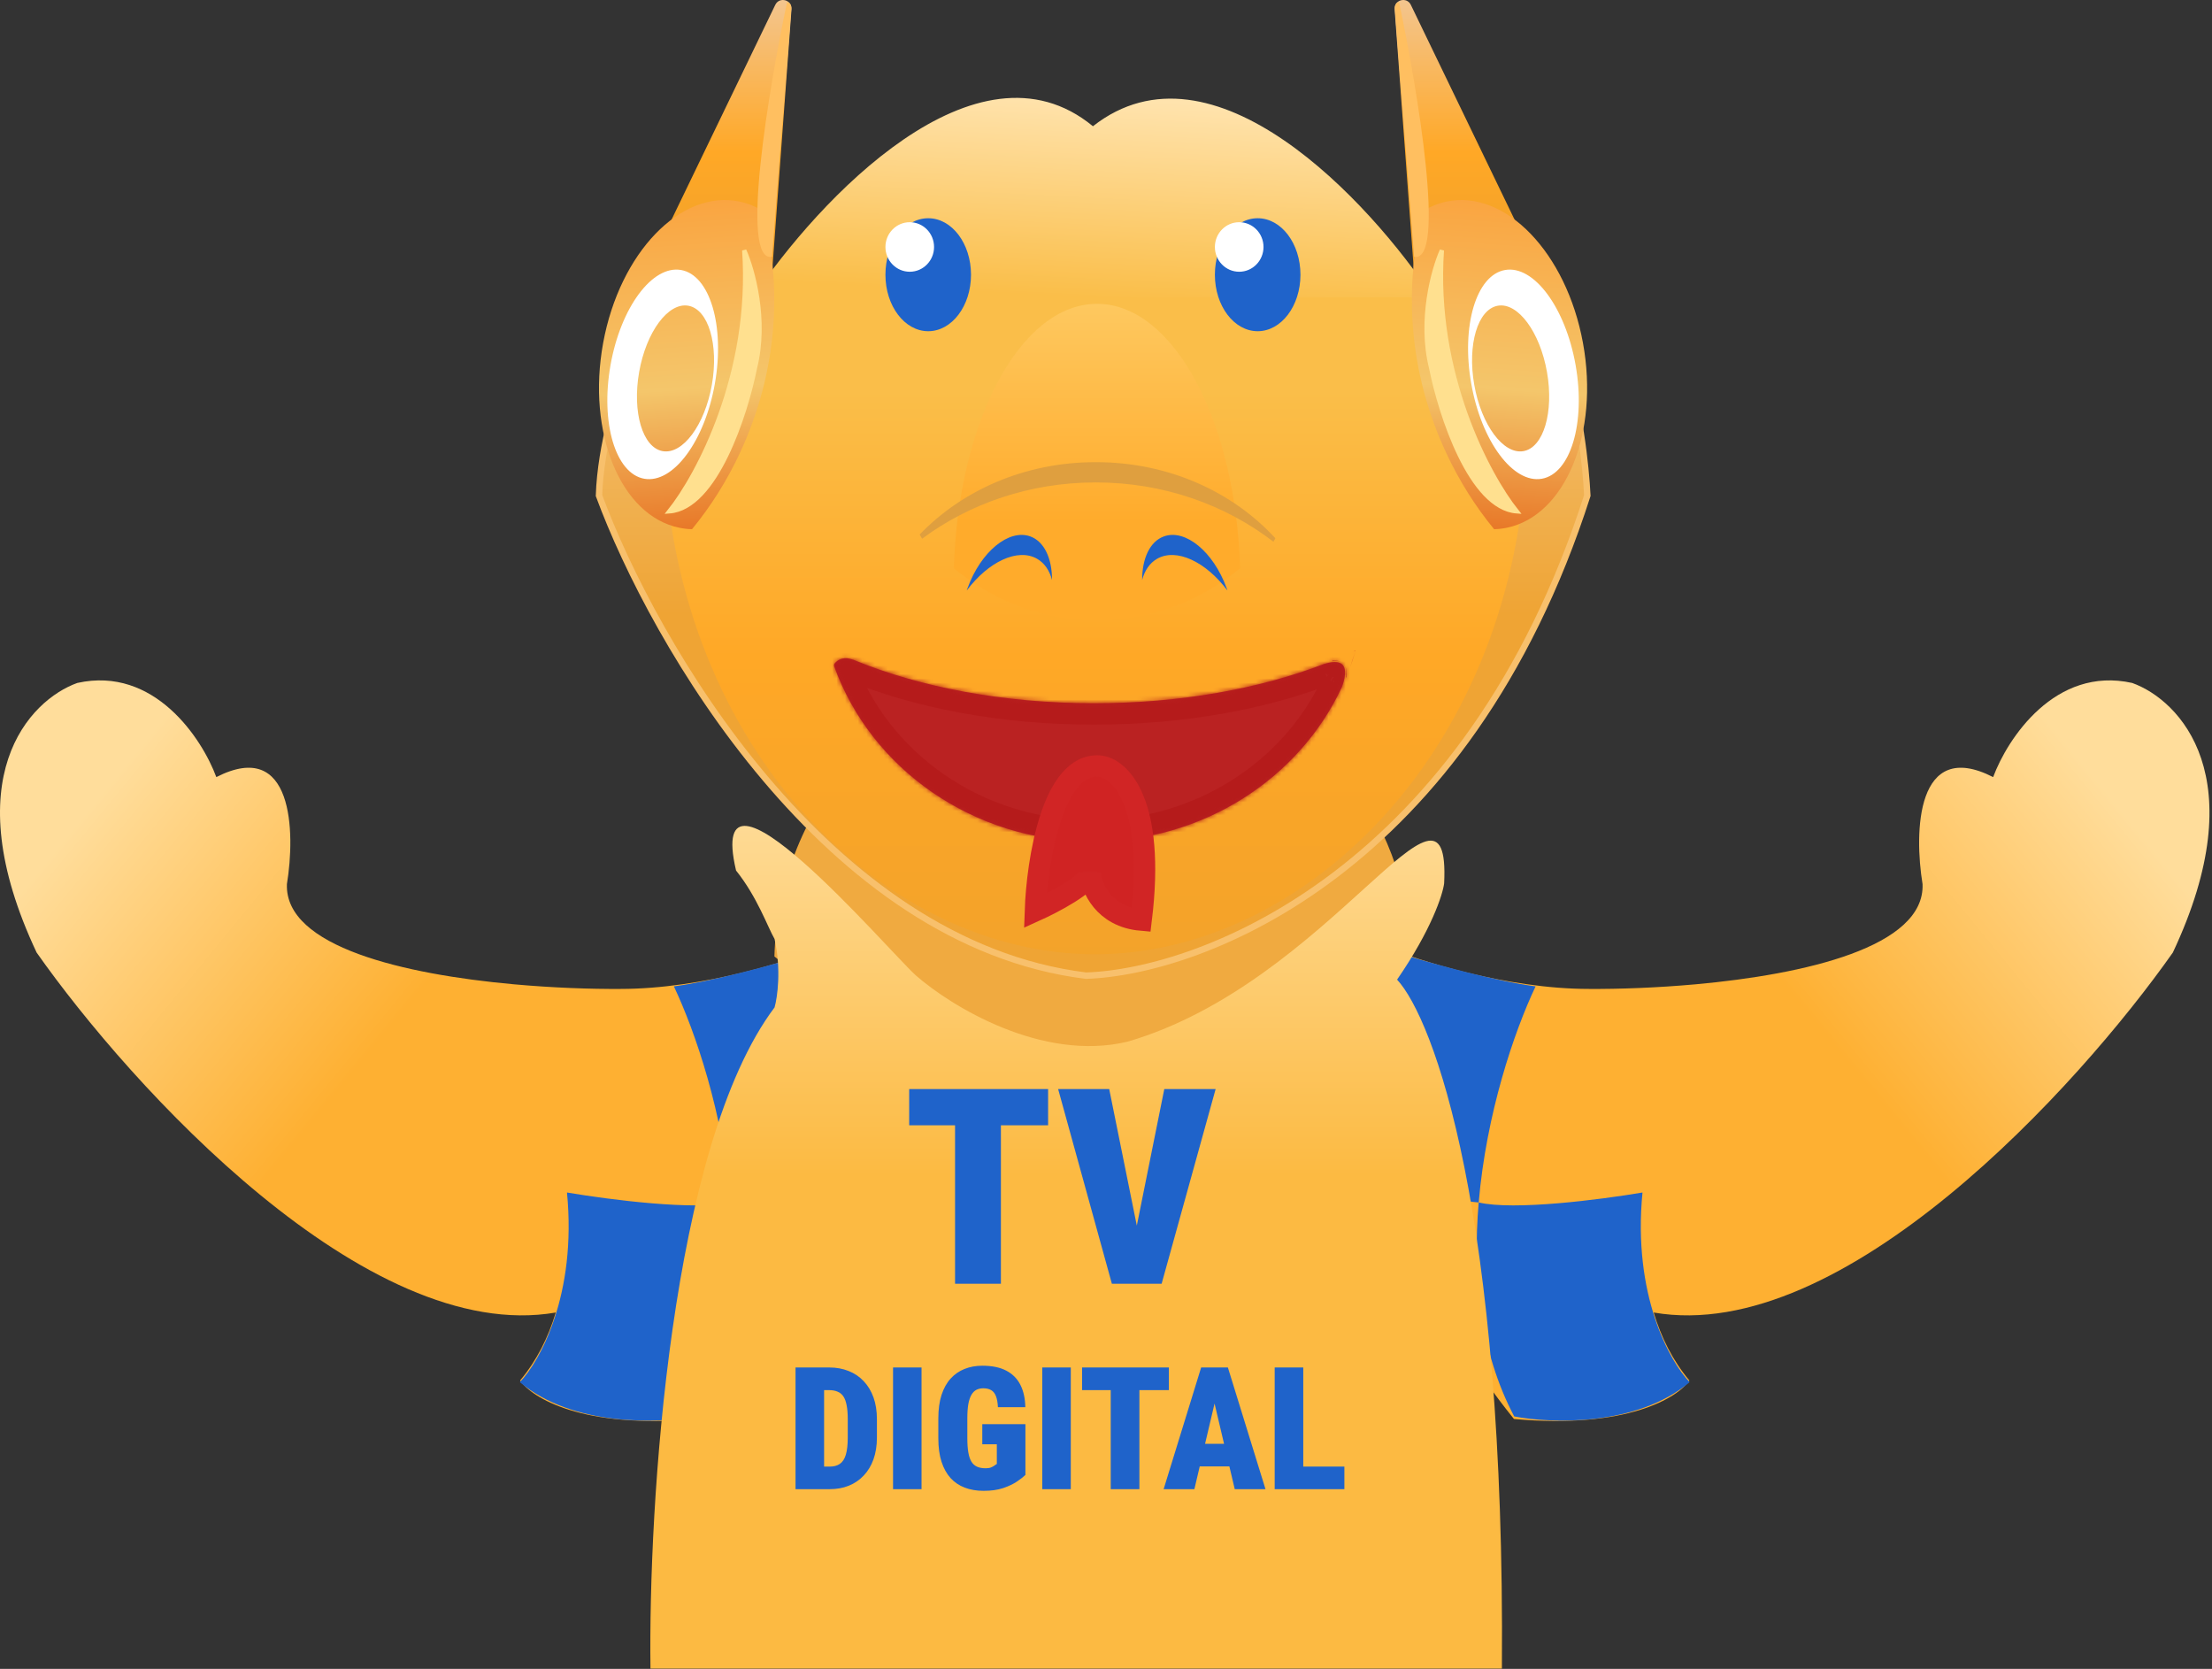 <svg width="517" height="390" viewBox="0 0 517 390" fill="none" xmlns="http://www.w3.org/2000/svg">
<rect x="0" y="0" width="517" height="390" fill="#333333" stroke="none"/>
<g clip-path="url(#clip0_10_3)">
<path fill-rule="evenodd" clip-rule="evenodd" d="M314.774 180.985C304.323 195.787 282.346 205.983 256.925 205.983C230.384 205.983 207.595 194.867 197.761 179C187.659 191.194 181.448 206.649 181 223.52L215.974 251H288.891L329.855 221.29C328.994 206.184 323.509 192.297 314.774 180.985Z" fill="#F0AA40"/>
<path d="M140 115.8C140.379 103.92 144.585 90.683 146.641 85.55L365.308 85C369.103 93.8 370.684 109.2 371 115.8C342.92 203.36 281.193 227.083 253.84 228C193.125 220.52 152.649 150.083 140 115.8Z" fill="url(#paint0_linear_10_3)" stroke="#F8C06C" stroke-width="1.5"/>
<path d="M176.269 69.533C176.237 69.6 176.211 69.669 176.177 69.735C176.107 69.873 176.021 70.003 175.957 70.144C175.906 70.255 175.863 70.367 175.819 70.481C175.811 70.502 175.801 70.531 175.785 70.547" stroke="black" stroke-width="0.5" stroke-linecap="round"/>
<path fill-rule="evenodd" clip-rule="evenodd" d="M356.703 106.983C352.839 177.109 304.039 223 255.949 223C207.29 223 157.904 176.016 155.077 104.483C169.75 64.574 209.15 36 255.449 36C302.71 36 342.781 65.773 356.703 106.983Z" fill="url(#paint1_linear_10_3)"/>
<path d="M334.668 69.24C334.711 69.244 334.726 69.363 334.732 69.394C334.748 69.472 334.748 69.554 334.751 69.633C334.753 69.684 334.77 69.733 334.771 69.785C334.771 69.823 334.766 69.865 334.772 69.904C334.779 69.956 334.797 70.011 334.816 70.059C334.827 70.088 334.825 70.121 334.835 70.151C334.844 70.177 334.845 70.204 334.854 70.228" stroke="black" stroke-width="0.5" stroke-linecap="round"/>
<path d="M334.949 69.5H175.949C191.116 46.833 228.249 7.1 255.449 29.5C283.449 7.5 320.116 47 334.949 69.5Z" fill="url(#paint2_linear_10_3)"/>
<path fill-rule="evenodd" clip-rule="evenodd" d="M184.996 2.151C185.158 -0.049 182.16 -0.853 181.201 1.134L154.949 55.482L180.546 62.49L184.996 2.151Z" fill="url(#paint3_linear_10_3)"/>
<path fill-rule="evenodd" clip-rule="evenodd" d="M178.23 49.239C176.538 48.219 174.713 47.489 172.774 47.09C159.079 44.276 144.843 59.06 140.976 80.113C137.109 101.165 145.076 120.513 158.771 123.328C159.759 123.531 160.751 123.642 161.741 123.666C166.067 118.416 169.863 112.437 172.966 105.774C181.747 86.915 182.974 66.85 178.23 49.239Z" fill="url(#paint4_linear_10_3)"/>
<path fill-rule="evenodd" clip-rule="evenodd" d="M159.189 63.096C152.451 61.908 145.064 71.865 142.689 85.336C140.313 98.807 143.85 110.69 150.587 111.878C157.325 113.066 164.712 103.109 167.087 89.638C169.462 76.167 165.926 64.284 159.189 63.096ZM160.877 71.444C156.184 70.616 151.038 77.552 149.384 86.936C147.729 96.319 150.193 104.597 154.886 105.424C159.579 106.252 164.725 99.316 166.379 89.932C168.034 80.549 165.571 72.271 160.877 71.444Z" fill="white"/>
<path d="M184.949 2C184.949 0.8 184.283 0.5 183.949 0.5C179.616 21 172.849 61.6 180.449 60L184.949 2Z" fill="#FFBF60"/>
<path d="M176.449 86C179.249 74.8 175.949 63 173.949 58.5C175.949 87.3 163.116 111.167 156.449 119.5C167.249 118.7 174.283 96.833 176.449 86Z" fill="#FFE08F" stroke="#FFE08F"/>
<path fill-rule="evenodd" clip-rule="evenodd" d="M325.955 2.151C325.793 -0.049 328.791 -0.853 329.751 1.134L356.002 55.482L330.406 62.49L325.955 2.151Z" fill="url(#paint5_linear_10_3)"/>
<path fill-rule="evenodd" clip-rule="evenodd" d="M332.721 49.239C334.414 48.219 336.238 47.489 338.177 47.09C351.872 44.276 366.108 59.06 369.975 80.113C373.842 101.165 365.875 120.513 352.181 123.328C351.192 123.531 350.201 123.642 349.211 123.666C344.885 118.416 341.088 112.437 337.985 105.774C329.205 86.915 327.977 66.85 332.721 49.239Z" fill="url(#paint6_linear_10_3)"/>
<path fill-rule="evenodd" clip-rule="evenodd" d="M351.763 63.096C358.5 61.908 365.888 71.865 368.263 85.336C370.638 98.807 367.102 110.69 360.364 111.878C353.627 113.066 346.24 103.109 343.864 89.638C341.489 76.167 345.025 64.284 351.763 63.096ZM350.074 71.444C354.767 70.616 359.913 77.552 361.568 86.936C363.222 96.319 360.759 104.597 356.066 105.424C351.372 106.252 346.227 99.316 344.572 89.932C342.917 80.549 345.381 72.271 350.074 71.444Z" fill="white"/>
<path d="M326.002 2C326.002 0.8 326.669 0.5 327.002 0.5C331.335 21 338.102 61.6 330.502 60L326.002 2Z" fill="#FFBF60"/>
<path d="M334.502 86C331.702 74.8 335.002 63 337.002 58.5C335.002 87.3 347.836 111.167 354.502 119.5C343.702 118.7 336.669 96.833 334.502 86Z" fill="#FFE08F" stroke="#FFE08F"/>
<path d="M216.949 77.4C222.472 77.4 226.949 71.49 226.949 64.2C226.949 56.91 222.472 51 216.949 51C211.426 51 206.949 56.91 206.949 64.2C206.949 71.49 211.426 77.4 216.949 77.4Z" fill="#1F63CA"/>
<path d="M212.631 63.505C215.769 63.505 218.313 60.913 218.313 57.716C218.313 54.518 215.769 51.926 212.631 51.926C209.493 51.926 206.949 54.518 206.949 57.716C206.949 60.913 209.493 63.505 212.631 63.505Z" fill="white"/>
<path d="M293.949 77.4C299.472 77.4 303.949 71.49 303.949 64.2C303.949 56.91 299.472 51 293.949 51C288.426 51 283.949 56.91 283.949 64.2C283.949 71.49 288.426 77.4 293.949 77.4Z" fill="#1F63CA"/>
<path d="M289.631 63.505C292.769 63.505 295.313 60.913 295.313 57.716C295.313 54.518 292.769 51.926 289.631 51.926C286.493 51.926 283.949 54.518 283.949 57.716C283.949 60.913 286.493 63.505 289.631 63.505Z" fill="white"/>
<path fill-rule="evenodd" clip-rule="evenodd" d="M222.949 132.802C223.947 98.342 238.539 71 256.395 71C274.25 71 288.843 98.342 289.84 132.801C280.54 140.458 268.954 145 256.394 145C243.835 145 232.25 140.458 222.949 132.802Z" fill="url(#paint7_linear_10_3)"/>
<path fill-rule="evenodd" clip-rule="evenodd" d="M256.106 108C273.276 108 288.191 115.02 298.084 125.783L297.632 126.599C286.399 117.947 271.915 112.737 256.106 112.737C240.735 112.737 226.617 117.662 215.521 125.888L214.949 124.91C224.836 114.642 239.404 108 256.106 108Z" fill="#DF9F3F"/>
<path fill-rule="evenodd" clip-rule="evenodd" d="M240.813 125.355C235.805 123.532 229.248 128.913 226.169 137.373C226.093 137.582 226.02 137.791 225.949 138C230.986 131.26 237.897 127.986 242.411 130.592C244.142 131.592 245.301 133.329 245.884 135.527C245.896 130.538 244.094 126.549 240.813 125.355Z" fill="#1F63CA"/>
<path fill-rule="evenodd" clip-rule="evenodd" d="M272.02 125.355C277.028 123.532 283.585 128.913 286.664 137.373C286.74 137.582 286.814 137.791 286.884 138C281.847 131.26 274.936 127.986 270.422 130.592C268.691 131.592 267.532 133.329 266.949 135.527C266.937 130.538 268.739 126.549 272.02 125.355Z" fill="#1F63CA"/>
<path fill-rule="evenodd" clip-rule="evenodd" d="M309.469 155.16C294.5 160.924 275.877 164.341 255.693 164.341C234.406 164.341 214.856 160.54 199.496 154.194C198.938 154.015 198.441 153.89 198.002 153.811C196.487 153.742 195.526 154.414 194.969 155.188C194.951 155.34 194.945 155.499 194.952 155.666C203.505 179.513 227.292 196.666 255.297 196.666C281.32 196.666 303.7 181.856 313.601 160.628C313.773 160.177 313.927 159.717 314.051 159.262C314.356 158.144 314.473 157.078 314.263 156.261C314.158 155.856 313.974 155.516 313.696 155.259C313.418 155.003 313.036 154.82 312.522 154.744C311.788 154.636 310.791 154.745 309.469 155.16ZM311.272 154.447C311.763 154.39 312.192 154.392 312.566 154.448C312.918 154.5 313.222 154.599 313.481 154.74C313.013 154.463 312.392 154.304 311.578 154.322C311.476 154.364 311.374 154.405 311.272 154.447ZM314.33 155.601C314.426 155.782 314.5 155.978 314.553 156.186C314.728 156.865 314.693 157.679 314.53 158.528C314.593 158.38 314.654 158.231 314.715 158.082C314.814 157.249 314.748 156.325 314.33 155.601ZM316.688 152.461C316.343 153.635 315.961 154.795 315.544 155.939L316.688 152.461ZM316.804 152.061C316.81 152.041 316.816 152.02 316.822 152C316.66 152.077 316.498 152.155 316.335 152.231L316.804 152.061Z" fill="#BA2222"/>
<mask id="mask0_10_3" style="mask-type:luminance" maskUnits="userSpaceOnUse" x="194" y="152" width="123" height="45">
<path fill-rule="evenodd" clip-rule="evenodd" d="M309.469 155.16C294.5 160.924 275.877 164.341 255.693 164.341C234.406 164.341 214.856 160.54 199.496 154.194C198.938 154.015 198.441 153.89 198.002 153.811C196.487 153.742 195.526 154.414 194.969 155.188C194.951 155.34 194.945 155.499 194.952 155.666C203.505 179.513 227.292 196.666 255.297 196.666C281.32 196.666 303.7 181.856 313.601 160.628C313.773 160.177 313.927 159.717 314.051 159.262C314.356 158.144 314.473 157.078 314.263 156.261C314.158 155.856 313.974 155.516 313.696 155.259C313.418 155.003 313.036 154.82 312.522 154.744C311.788 154.636 310.791 154.745 309.469 155.16ZM311.272 154.447C311.763 154.39 312.192 154.392 312.566 154.448C312.918 154.5 313.222 154.599 313.481 154.74C313.013 154.463 312.392 154.304 311.578 154.322C311.476 154.364 311.374 154.405 311.272 154.447ZM314.33 155.601C314.426 155.782 314.5 155.978 314.553 156.186C314.728 156.865 314.693 157.679 314.53 158.528C314.593 158.38 314.654 158.231 314.715 158.082C314.814 157.249 314.748 156.325 314.33 155.601ZM316.688 152.461C316.343 153.635 315.961 154.795 315.544 155.939L316.688 152.461ZM316.804 152.061C316.81 152.041 316.816 152.02 316.822 152C316.66 152.077 316.498 152.155 316.335 152.231L316.804 152.061Z" fill="white"/>
</mask>
<g mask="url(#mask0_10_3)">
<path d="M309.469 155.16L307.974 150.388L307.822 150.436L307.672 150.494L309.469 155.16ZM199.496 154.194L201.406 149.573L201.215 149.494L201.019 149.431L199.496 154.194ZM198.002 153.811L198.888 148.89L198.561 148.831L198.229 148.816L198.002 153.811ZM194.969 155.188L190.912 152.266L190.158 153.313L190.004 154.594L194.969 155.188ZM194.952 155.666L189.955 155.856L189.985 156.627L190.245 157.354L194.952 155.666ZM313.601 160.628L318.132 162.741L318.207 162.581L318.27 162.416L313.601 160.628ZM311.272 154.447L309.392 149.814L311.849 159.413L311.272 154.447ZM313.481 154.74L311.087 159.13L316.027 150.437L313.481 154.74ZM311.578 154.322L311.467 149.323L310.541 149.344L309.684 149.695L311.578 154.322ZM314.33 155.601L318.659 153.099L309.916 157.949L314.33 155.601ZM314.53 158.528L309.62 157.588L319.141 160.462L314.53 158.528ZM314.715 158.082L319.342 159.978L319.6 159.348L319.68 158.672L314.715 158.082ZM316.688 152.461L321.485 153.872L311.939 150.899L316.688 152.461ZM315.544 155.939L310.795 154.377L320.242 157.651L315.544 155.939ZM316.822 152L321.63 153.371L324.671 142.7L314.663 147.49L316.822 152ZM316.804 152.061L318.506 156.763L320.908 155.893L321.611 153.437L316.804 152.061ZM316.335 152.231L314.202 147.709L318.036 156.933L316.335 152.231ZM255.693 169.341C276.411 169.341 295.653 165.838 311.266 159.826L307.672 150.494C293.347 156.01 275.343 159.341 255.693 159.341V169.341ZM197.587 158.815C213.636 165.446 233.848 169.341 255.693 169.341V159.341C234.964 159.341 216.076 155.634 201.406 149.573L197.587 158.815ZM197.117 158.732C197.3 158.765 197.581 158.831 197.973 158.956L201.019 149.431C200.294 149.2 199.583 149.015 198.888 148.89L197.117 158.732ZM199.026 158.111C198.91 158.272 198.71 158.478 198.409 158.632C198.089 158.797 197.836 158.808 197.776 158.806L198.229 148.816C194.853 148.663 192.349 150.271 190.912 152.266L199.026 158.111ZM199.948 155.476C199.95 155.532 199.951 155.637 199.933 155.782L190.004 154.594C189.951 155.042 189.941 155.467 189.955 155.856L199.948 155.476ZM255.297 191.666C229.333 191.666 207.476 175.774 199.658 153.978L190.245 157.354C199.534 183.252 225.25 201.666 255.297 201.666V191.666ZM309.069 158.514C300.006 177.947 279.415 191.666 255.297 191.666V201.666C283.224 201.666 307.394 185.765 318.132 162.741L309.069 158.514ZM309.227 157.948C309.153 158.219 309.054 158.519 308.932 158.839L318.27 162.416C318.493 161.834 318.701 161.215 318.875 160.576L309.227 157.948ZM309.421 157.508C309.381 157.353 309.372 157.249 309.37 157.214C309.368 157.178 309.371 157.186 309.366 157.245C309.356 157.372 309.32 157.606 309.227 157.948L318.875 160.576C319.255 159.181 319.641 157.097 319.105 155.014L309.421 157.508ZM310.306 158.935C309.738 158.411 309.505 157.834 309.421 157.508L319.105 155.014C318.812 153.878 318.211 152.621 317.086 151.584L310.306 158.935ZM311.79 159.691C311.486 159.646 310.887 159.47 310.306 158.935L317.086 151.584C315.949 150.536 314.587 149.995 313.254 149.798L311.79 159.691ZM310.964 159.931C311.412 159.791 311.702 159.735 311.859 159.714C312.02 159.694 311.978 159.718 311.79 159.691L313.254 149.798C311.47 149.534 309.65 149.863 307.974 150.388L310.964 159.931ZM313.298 149.501C312.404 149.369 311.525 149.384 310.695 149.48L311.849 159.413C311.885 159.409 311.911 159.407 311.929 159.406C311.946 159.405 311.954 159.405 311.954 159.405C311.952 159.405 311.91 159.405 311.834 159.394L313.298 149.501ZM315.876 150.351C315.029 149.889 314.148 149.627 313.298 149.501L311.834 159.394C311.688 159.372 311.415 159.309 311.087 159.13L315.876 150.351ZM311.689 159.321C311.798 159.318 311.447 159.346 310.935 159.043L316.027 150.437C314.58 149.581 312.986 149.29 311.467 149.323L311.689 159.321ZM313.152 159.08C313.259 159.036 313.366 158.993 313.473 158.949L309.684 149.695C309.587 149.735 309.49 149.774 309.392 149.814L313.152 159.08ZM319.395 154.939C319.256 154.397 319.048 153.825 318.744 153.253L309.916 157.949C309.804 157.739 309.744 157.559 309.712 157.434L319.395 154.939ZM319.441 159.468C319.671 158.266 319.83 156.627 319.395 154.939L309.712 157.434C309.685 157.331 309.676 157.258 309.672 157.223C309.668 157.187 309.67 157.178 309.669 157.2C309.669 157.223 309.667 157.267 309.659 157.335C309.651 157.402 309.639 157.486 309.62 157.588L319.441 159.468ZM310.088 156.186C310.033 156.322 309.976 156.458 309.919 156.594L319.141 160.462C319.209 160.301 319.276 160.14 319.342 159.978L310.088 156.186ZM310.001 158.103C309.809 157.771 309.768 157.52 309.76 157.457C309.751 157.391 309.761 157.403 309.75 157.493L319.68 158.672C319.841 157.317 319.841 155.145 318.659 153.099L310.001 158.103ZM311.891 151.05C311.576 152.122 311.227 153.182 310.846 154.228L320.242 157.651C320.695 156.408 321.11 155.148 321.485 153.872L311.891 151.05ZM320.294 157.501L321.438 154.023L311.939 150.899L310.795 154.377L320.294 157.501ZM312.013 150.629C312.008 150.648 312.003 150.666 311.997 150.685L321.611 153.437C321.617 153.416 321.624 153.393 321.63 153.371L312.013 150.629ZM318.467 156.754C318.639 156.673 318.81 156.592 318.98 156.51L314.663 147.49C314.51 147.563 314.357 147.636 314.202 147.709L318.467 156.754ZM315.102 147.36L314.633 147.53L318.036 156.933L318.506 156.763L315.102 147.36Z" fill="#B51B1B"/>
</g>
<path d="M256.951 179.019C245.948 178.256 242.399 201.252 242 212.845C246.162 210.966 254.541 206.567 254.766 203.995C255.088 207.345 257.929 214.238 266.717 215.007C270.134 187.199 261.63 179.429 256.951 179.019Z" fill="#D02323" stroke="#D12525" stroke-width="5"/>
<path d="M145.06 231.099C164.26 231.099 185.06 224.433 193.06 221.099C213.06 254.699 181.06 308.766 162.56 331.599C136.16 333.999 124.227 326.599 121.56 322.599C125.435 317.979 128.132 312.58 129.897 306.72C85.609 314.394 30.617 253.943 8.56 222.599C-10.64 181.799 6.894 163.599 18.06 159.599C36.06 155.599 47.227 172.599 50.56 181.599C68.56 172.399 69.06 194.433 67.06 206.599C66.472 221.292 94.633 227.71 120.06 230.015C129.245 230.847 138.072 231.144 145.06 231.099Z" fill="url(#paint8_linear_10_3)"/>
<path d="M162.5 331C154 332.667 133.9 333.4 121.5 323C126.155 318.178 134.858 302.576 132.517 278.675C142.469 280.355 162.535 282.932 170.801 281C169.029 260.286 162.555 241.161 157.5 230.5C166.7 229.3 181 225.333 187 223.5C189 222.5 202 259.5 196 269.5C191.2 277.5 177.201 280.5 170.801 281C172.243 297.849 170.574 315.749 162.5 331Z" fill="#1F63CA"/>
<path d="M371.349 231.099C352.149 231.099 331.349 224.433 323.349 221.099C303.349 254.699 335.349 308.766 353.849 331.599C380.249 333.999 392.182 326.599 394.849 322.599C390.974 317.979 388.277 312.58 386.512 306.72C430.799 314.394 485.792 253.943 507.849 222.599C527.049 181.799 509.515 163.599 498.349 159.599C480.349 155.599 469.182 172.599 465.849 181.599C447.849 172.399 447.349 194.433 449.349 206.599C449.936 221.292 421.776 227.71 396.349 230.015C387.164 230.847 378.336 231.144 371.349 231.099Z" fill="url(#paint9_linear_10_3)"/>
<path d="M353.909 331C362.409 332.667 382.509 333.4 394.909 323C390.254 318.178 381.551 302.576 383.892 278.675C373.94 280.355 353.874 282.932 345.608 281C347.38 260.286 353.854 241.161 358.909 230.5C349.709 229.3 335.409 225.333 329.409 223.5C327.409 222.5 314.409 259.5 320.409 269.5C325.209 277.5 339.208 280.5 345.608 281C344.166 297.849 345.835 315.749 353.909 331Z" fill="#1F63CA"/>
<path d="M263.532 243.425C243.532 248.225 222.199 235.091 214.032 227.925C207.143 221.608 164.637 171.804 172.032 203.425C177.021 209.665 179.389 216.577 181.032 219.425C182.632 226.625 181.699 233.091 181.032 235.425C156.632 267.825 151.532 351.925 152.032 389.925H351.032C351.832 283.125 335.032 238.091 326.532 228.925C334.532 217.325 337.199 209.091 337.532 206.425C339.132 174.051 310.928 229.623 263.532 243.425Z" fill="url(#paint10_linear_10_3)"/>
<path d="M233.938 254.5V300H223.219V254.5H233.938ZM244.969 254.5V262.969H212.5V254.5H244.969ZM265.125 289.281L272.125 254.5H284.125L271.5 300H263.812L265.125 289.281ZM259.25 254.5L266.281 289.281L267.656 300H259.875L247.312 254.5H259.25Z" fill="#1F63CA"/>
<path d="M193.922 348H188.707L188.746 342.727H193.922C194.898 342.727 195.693 342.512 196.305 342.082C196.93 341.652 197.392 340.943 197.691 339.953C197.991 338.951 198.141 337.616 198.141 335.949V331.594C198.141 330.344 198.056 329.289 197.887 328.43C197.73 327.57 197.483 326.88 197.145 326.359C196.806 325.839 196.357 325.461 195.797 325.227C195.237 324.979 194.573 324.855 193.805 324.855H188.609V319.562H193.805C195.471 319.562 196.982 319.836 198.336 320.383C199.703 320.917 200.882 321.711 201.871 322.766C202.861 323.807 203.622 325.07 204.156 326.555C204.69 328.039 204.957 329.732 204.957 331.633V335.949C204.957 337.837 204.69 339.53 204.156 341.027C203.622 342.512 202.861 343.775 201.871 344.816C200.895 345.858 199.729 346.652 198.375 347.199C197.034 347.733 195.549 348 193.922 348ZM192.613 319.562V348H185.934V319.562H192.613ZM215.387 319.562V348H208.727V319.562H215.387ZM239.664 332.805V344.68C239.221 345.109 238.57 345.617 237.711 346.203C236.852 346.789 235.771 347.303 234.469 347.746C233.18 348.176 231.656 348.391 229.898 348.391C228.271 348.391 226.806 348.143 225.504 347.648C224.202 347.154 223.089 346.405 222.164 345.402C221.253 344.387 220.549 343.117 220.055 341.594C219.56 340.057 219.312 338.241 219.312 336.145V331.438C219.312 329.354 219.56 327.538 220.055 325.988C220.562 324.439 221.272 323.163 222.184 322.16C223.095 321.158 224.176 320.409 225.426 319.914C226.676 319.406 228.062 319.152 229.586 319.152C231.865 319.152 233.733 319.536 235.191 320.305C236.663 321.073 237.763 322.18 238.492 323.625C239.221 325.057 239.605 326.796 239.645 328.84H233.238C233.186 327.759 233.03 326.893 232.77 326.242C232.509 325.591 232.138 325.129 231.656 324.855C231.174 324.569 230.562 324.426 229.82 324.426C229.221 324.426 228.688 324.543 228.219 324.777C227.763 325.012 227.372 325.402 227.047 325.949C226.734 326.483 226.493 327.199 226.324 328.098C226.168 328.996 226.09 330.096 226.09 331.398V336.145C226.09 337.434 226.168 338.527 226.324 339.426C226.48 340.324 226.721 341.04 227.047 341.574C227.372 342.108 227.809 342.499 228.355 342.746C228.902 342.993 229.579 343.117 230.387 343.117C230.882 343.117 231.292 343.052 231.617 342.922C231.943 342.792 232.216 342.642 232.438 342.473C232.659 342.303 232.841 342.186 232.984 342.121V337.512H229.586V332.805H239.664ZM250.27 319.562V348H243.609V319.562H250.27ZM266.305 319.562V348H259.605V319.562H266.305ZM273.199 319.562V324.855H252.906V319.562H273.199ZM284.449 325.539L279.156 348H271.969L280.738 319.562H285.23L284.449 325.539ZM288.59 348L283.297 325.539L282.418 319.562H286.988L295.777 348H288.59ZM288.805 337.395V342.688H276.48V337.395H288.805ZM314.215 342.727V348H302.262V342.727H314.215ZM304.605 319.562V348H297.926V319.562H304.605Z" fill="#1F63CA"/>
</g>
<defs>
<linearGradient id="paint0_linear_10_3" x1="255.5" y1="85" x2="255.5" y2="228" gradientUnits="userSpaceOnUse">
<stop stop-color="#F2BF71"/>
<stop offset="0.41" stop-color="#EFA434"/>
</linearGradient>
<linearGradient id="paint1_linear_10_3" x1="255.449" y1="36" x2="255.449" y2="242" gradientUnits="userSpaceOnUse">
<stop offset="0.269" stop-color="#FABE49"/>
<stop offset="0.57" stop-color="#FFA826"/>
<stop offset="1" stop-color="#F0A12B"/>
</linearGradient>
<linearGradient id="paint2_linear_10_3" x1="256.643" y1="22.874" x2="254.255" y2="69.5" gradientUnits="userSpaceOnUse">
<stop stop-color="#FFE3AD"/>
<stop offset="1" stop-color="#FABE49"/>
</linearGradient>
<linearGradient id="paint3_linear_10_3" x1="169.976" y1="7.55004e-07" x2="169.976" y2="62.49" gradientUnits="userSpaceOnUse">
<stop stop-color="#F3C58E"/>
<stop offset="0.57" stop-color="#FFA826"/>
<stop offset="1" stop-color="#F0A12B"/>
</linearGradient>
<linearGradient id="paint4_linear_10_3" x1="158.215" y1="47.487" x2="163.533" y2="123.541" gradientUnits="userSpaceOnUse">
<stop stop-color="#FAA541"/>
<stop offset="0.57" stop-color="#F4C66B"/>
<stop offset="1" stop-color="#E87828"/>
</linearGradient>
<linearGradient id="paint5_linear_10_3" x1="340.976" y1="7.55004e-07" x2="340.976" y2="62.49" gradientUnits="userSpaceOnUse">
<stop stop-color="#F3C58E"/>
<stop offset="0.57" stop-color="#FFA826"/>
<stop offset="1" stop-color="#F0A12B"/>
</linearGradient>
<linearGradient id="paint6_linear_10_3" x1="352.737" y1="47.487" x2="347.418" y2="123.541" gradientUnits="userSpaceOnUse">
<stop stop-color="#FAA541"/>
<stop offset="0.57" stop-color="#F4C66B"/>
<stop offset="1" stop-color="#E87828"/>
</linearGradient>
<linearGradient id="paint7_linear_10_3" x1="256.395" y1="71" x2="256.395" y2="145" gradientUnits="userSpaceOnUse">
<stop stop-color="#FEC85F"/>
<stop offset="0.691" stop-color="#FFAB2B"/>
</linearGradient>
<linearGradient id="paint8_linear_10_3" x1="175.409" y1="307.568" x2="24" y2="183.5" gradientUnits="userSpaceOnUse">
<stop offset="0.551" stop-color="#FEB032"/>
<stop offset="0.995" stop-color="#FFDD9B"/>
</linearGradient>
<linearGradient id="paint9_linear_10_3" x1="341" y1="307.568" x2="492.409" y2="183.5" gradientUnits="userSpaceOnUse">
<stop offset="0.551" stop-color="#FEB032"/>
<stop offset="0.995" stop-color="#FFDD9B"/>
</linearGradient>
<linearGradient id="paint10_linear_10_3" x1="251.53" y1="193" x2="251.53" y2="389.925" gradientUnits="userSpaceOnUse">
<stop stop-color="#FEDA94"/>
<stop offset="0.415" stop-color="#FCBA42"/>
</linearGradient>
<clipPath id="clip0_10_3">
<rect width="517" height="390" fill="white"/>
</clipPath>
</defs>
</svg>
